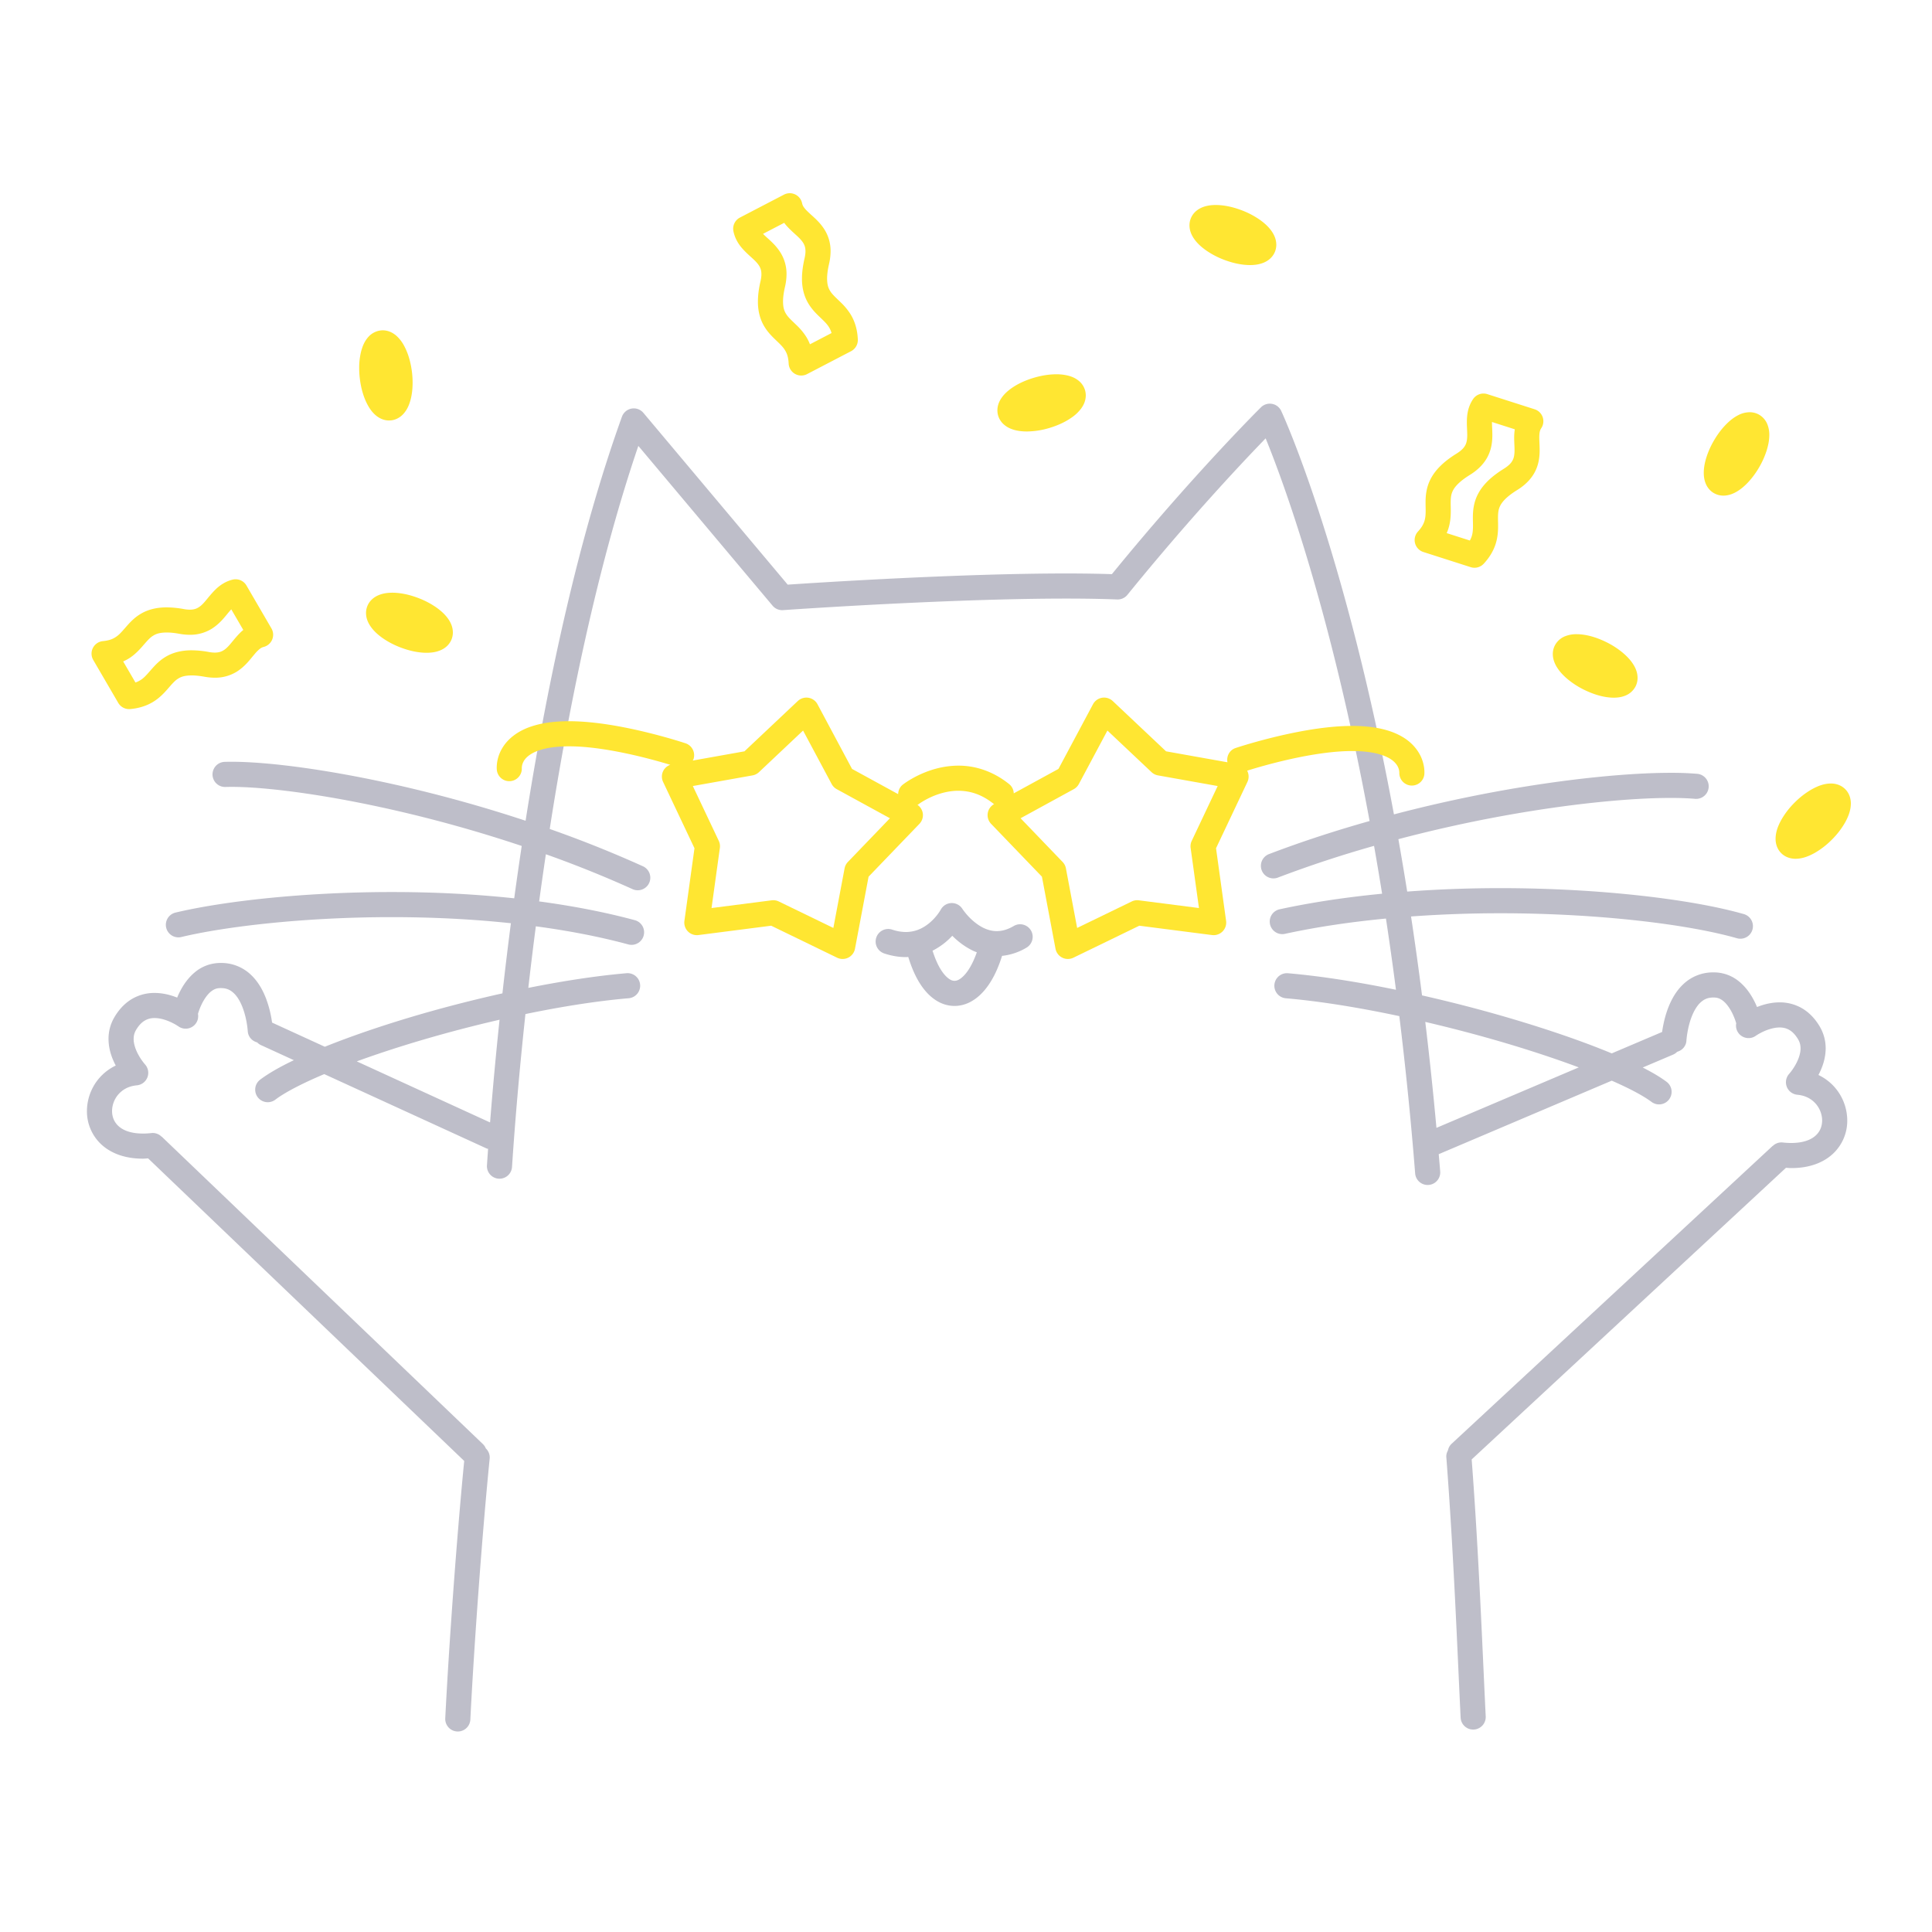 <svg xmlns="http://www.w3.org/2000/svg" width="200" height="200" fill="none"><path fill="#BEBEC9" d="M104.944 95.86c-.69.401-1.253.526-1.758.529-.481 0-.928-.122-1.357-.326-.641-.305-1.218-.809-1.615-1.241a6.888 6.888 0 0 1-.453-.545l-.11-.153-.022-.033a1.298 1.298 0 0 0-2.244.08 5.35 5.35 0 0 1-.997 1.222c-.317.29-.698.565-1.13.763a3.52 3.52 0 0 1-1.484.324c-.416 0-.882-.068-1.417-.246a1.3 1.3 0 1 0-.822 2.467c.782.26 1.534.38 2.239.379.086 0 .166-.011.25-.015.438 1.425.998 2.582 1.716 3.45.404.486.86.887 1.38 1.173a3.5 3.5 0 0 0 1.691.448 3.56 3.56 0 0 0 1.748-.475c.801-.454 1.457-1.162 2.011-2.058.457-.743.843-1.632 1.163-2.652a6.187 6.187 0 0 0 2.528-.85 1.3 1.3 0 1 0-1.317-2.242Zm-4.972 4.922c-.253.309-.493.504-.688.613a.955.955 0 0 1-.473.141.905.905 0 0 1-.438-.126c-.266-.144-.63-.473-.993-1.061-.298-.478-.588-1.13-.843-1.933a7.238 7.238 0 0 0 2.042-1.545c.11.11.228.222.354.335a7.628 7.628 0 0 0 1.773 1.202c.132.063.273.119.414.174-.349.989-.757 1.729-1.148 2.2ZM22.473 99.7h.002-.002Z"/><path fill="#BEBEC9" d="M189.921 112.546a5.236 5.236 0 0 0-1.677-1.264c.381-.725.742-1.65.749-2.755a4.404 4.404 0 0 0-.618-2.265c-.518-.879-1.185-1.533-1.924-1.939a4.57 4.57 0 0 0-2.227-.559c-.906.004-1.696.228-2.337.482a8.835 8.835 0 0 0-.481-.979c-.318-.548-.74-1.132-1.335-1.629a4.087 4.087 0 0 0-2.713-.977 4.444 4.444 0 0 0-3.129 1.246c-.569.543-.971 1.176-1.272 1.803-.45.942-.681 1.884-.814 2.605-.034.189-.06.361-.082.515l-5.214 2.216c-3.638-1.511-8.372-3.084-13.48-4.474a152.18 152.18 0 0 0-6.159-1.529c-.36-2.822-.74-5.545-1.137-8.17a127.91 127.91 0 0 1 9.22-.333c5.102 0 9.987.288 14.223.757 4.233.468 7.825 1.122 10.292 1.829a1.3 1.3 0 0 0 .715-2.5c-2.689-.768-6.382-1.432-10.721-1.913-4.336-.48-9.309-.773-14.509-.773-3.154 0-6.389.116-9.618.356a323.236 323.236 0 0 0-.913-5.425 142.958 142.958 0 0 1 10.549-2.36c7.205-1.326 13.535-1.91 17.65-1.909.975 0 1.825.033 2.52.094a1.3 1.3 0 0 0 .227-2.59 31.814 31.814 0 0 0-2.747-.104c-4.346.002-10.777.603-18.12 1.951a145.593 145.593 0 0 0-10.539 2.352c-5.136-27.75-11.628-41.68-11.671-41.77a1.302 1.302 0 0 0-2.091-.374c-.023.023-6.937 6.863-15.436 17.276-1.469-.049-3.054-.072-4.725-.072-11.077.001-25.607.94-28.835 1.157L66.603 42.738a1.302 1.302 0 0 0-2.218.395c-4.433 12.317-7.612 27.03-9.846 41.003l-.13.827a142.668 142.668 0 0 0-12.456-3.5c-7.62-1.764-14.09-2.602-17.986-2.606-.245 0-.482.004-.711.011a1.3 1.3 0 1 0 .087 2.599c.194-.007.402-.01.624-.01 3.548-.003 9.936.805 17.398 2.54 3.98.922 8.277 2.116 12.643 3.576a393.333 393.333 0 0 0-.776 5.42c-4.26-.458-8.551-.65-12.658-.65-9.255.002-17.535.97-22.406 2.127A1.3 1.3 0 1 0 18.77 97c4.562-1.091 12.743-2.06 21.803-2.058 4.004 0 8.185.189 12.315.631a418.826 418.826 0 0 0-.877 7.259c-3.192.71-6.366 1.533-9.348 2.419-3.341.995-6.422 2.058-9.037 3.108l-5.462-2.502a11.487 11.487 0 0 0-.626-2.497c-.32-.825-.783-1.703-1.54-2.429a4.447 4.447 0 0 0-3.13-1.246c-.131 0-.262.006-.395.016a4.085 4.085 0 0 0-2.318.961c-.89.748-1.402 1.679-1.736 2.418-.03.069-.051.126-.078.191-.642-.254-1.432-.479-2.338-.482a4.557 4.557 0 0 0-2.228.558c-.739.406-1.405 1.06-1.924 1.94a4.387 4.387 0 0 0-.617 2.264c.006 1.105.367 2.03.748 2.755a5.233 5.233 0 0 0-1.677 1.265A5.259 5.259 0 0 0 9 115.015a4.669 4.669 0 0 0 1.495 3.461c1.015.94 2.498 1.473 4.3 1.469.171 0 .358-.022.536-.031l32.724 31.323c-.758 7.707-1.585 19.103-1.962 26.642a1.3 1.3 0 0 0 2.597.13c.382-7.645 1.237-19.381 2.002-27.022a1.278 1.278 0 0 0-.4-1.045 1.293 1.293 0 0 0-.3-.45l-33.227-31.805c-.018-.017-.042-.022-.06-.038a1.281 1.281 0 0 0-1.024-.355 8.076 8.076 0 0 1-.886.051c-1.32-.004-2.085-.365-2.536-.779-.45-.419-.654-.948-.659-1.551a2.668 2.668 0 0 1 .662-1.733c.436-.49 1.04-.846 1.903-.929a1.303 1.303 0 0 0 1.095-.826c.178-.46.079-.984-.255-1.348v-.001a5.76 5.76 0 0 1-.65-.935c-.293-.514-.526-1.156-.52-1.692.002-.33.067-.62.253-.937.326-.546.645-.822.946-.991a1.95 1.95 0 0 1 .97-.234c.559-.005 1.207.2 1.693.429.244.113.447.227.582.309l.15.096.032.021a1.3 1.3 0 0 0 1.814-.297c.214-.299.28-.656.219-.992.067-.232.271-.859.618-1.43.21-.352.467-.674.731-.884.27-.212.514-.322.827-.348h.003l.196-.008c.614.01.965.191 1.336.529.27.256.52.622.72 1.044.305.631.498 1.375.6 1.946.052.286.083.529.1.695l.018.188.003.042v.008h.001c.031.579.441 1.031.974 1.171.108.109.23.208.38.275l3.42 1.567c-1.438.688-2.62 1.359-3.501 2.024a1.3 1.3 0 0 0 1.573 2.07c.946-.726 2.755-1.677 5.073-2.653l16.815 7.702c.047.022.097.019.145.035-.04.581-.08 1.151-.117 1.706a1.3 1.3 0 0 0 2.595.171c.294-4.474.748-9.875 1.388-15.829 3.688-.764 7.342-1.348 10.652-1.636a1.3 1.3 0 1 0-.226-2.589v-.001c-3.188.28-6.64.819-10.127 1.516.236-2.071.496-4.202.778-6.374 3.296.443 6.53 1.052 9.577 1.876a1.3 1.3 0 0 0 .678-2.51c-3.179-.858-6.521-1.487-9.912-1.944.22-1.609.451-3.238.696-4.882a116.73 116.73 0 0 1 8.975 3.613 1.3 1.3 0 0 0 1.074-2.368 120.257 120.257 0 0 0-9.649-3.862c.066-.423.13-.844.198-1.269 2.087-13.06 5.012-26.756 8.975-38.387l13.895 16.54c.268.32.67.49 1.087.462.003 0 1.053-.075 2.833-.187 5.338-.337 17.199-1.009 26.481-1.009 1.892 0 3.676.028 5.27.092.408.017.805-.162 1.062-.48 4.3-5.296 8.221-9.694 11.062-12.765a207.497 207.497 0 0 1 3.248-3.433c1.835 4.492 6.722 17.7 10.761 39.613-3.469.98-6.973 2.11-10.416 3.424a1.3 1.3 0 1 0 .927 2.43v-.001a120.013 120.013 0 0 1 9.951-3.282c.283 1.61.561 3.255.833 4.954-3.62.352-7.2.873-10.608 1.612a1.3 1.3 0 1 0 .552 2.542c3.335-.726 6.869-1.238 10.454-1.582.36 2.375.707 4.832 1.037 7.372-3.877-.798-7.707-1.41-11.176-1.711a1.3 1.3 0 0 0-.224 2.591c3.591.309 7.647.977 11.747 1.848a382.312 382.312 0 0 1 1.639 16.282 1.299 1.299 0 1 0 2.592-.206c-.048-.603-.101-1.189-.151-1.785l17.911-7.61c.668.293 1.288.58 1.839.857.994.498 1.784.969 2.295 1.354a1.3 1.3 0 0 0 1.562-2.078c-.663-.498-1.499-.989-2.49-1.495l3.14-1.334a1.29 1.29 0 0 0 .426-.293c.527-.144.93-.596.96-1.171v-.002c.001-.09.109-1.409.578-2.55.23-.572.545-1.082.898-1.4.361-.316.706-.488 1.302-.498l.197.008.002.001c.323.027.575.142.852.368.411.333.791.944 1.023 1.476.118.265.203.507.257.675l.044.145c-.061.335.005.692.22.99a1.299 1.299 0 0 0 1.814.296c.04-.028.382-.259.856-.468.474-.212 1.076-.39 1.601-.387.356.002.668.069.97.235.301.168.619.445.945.99.186.317.251.608.254.938.007.571-.262 1.264-.578 1.792a6.192 6.192 0 0 1-.427.634l-.134.165-.031.036-.001.001a1.3 1.3 0 0 0 .841 2.173c.862.083 1.466.439 1.901.93.432.49.664 1.133.663 1.732-.005.604-.21 1.133-.659 1.551-.452.414-1.216.775-2.536.78-.274 0-.569-.016-.886-.052a1.285 1.285 0 0 0-1.016.347c-.016.014-.037.018-.053.033l-33.227 30.829a1.268 1.268 0 0 0-.36.669c-.111.21-.187.441-.167.696.762 9.863 1.173 20.729 1.481 26.965a1.3 1.3 0 0 0 2.597-.128c-.303-6.12-.707-16.787-1.453-26.601l32.537-30.19c.182.01.373.031.547.031 1.802.005 3.285-.528 4.3-1.469a4.667 4.667 0 0 0 1.495-3.461 5.258 5.258 0 0 0-1.306-3.444Zm-139.189 3.649-13.798-6.321c4.242-1.549 9.468-3.092 14.78-4.312-.401 3.815-.726 7.39-.982 10.633Zm104.716-8.334c2.902.851 5.619 1.75 7.986 2.635l-14.734 6.26a381.404 381.404 0 0 0-1.155-10.968c2.693.628 5.368 1.33 7.903 2.073Z"/><path fill="#FFE632" d="M45.192 62.9a8.518 8.518 0 0 0-1.813-.964c-.965-.377-1.905-.576-2.766-.579-.473.003-.928.057-1.387.24-.228.092-.46.22-.676.411a1.924 1.924 0 0 0-.659 1.455c.005.52.185.933.399 1.276.329.514.768.92 1.29 1.294.523.371 1.134.699 1.814.966.965.376 1.904.575 2.766.577.472-.002.926-.056 1.385-.238.228-.092.46-.22.676-.41.215-.19.41-.448.527-.748l.003-.007c.088-.227.13-.472.13-.702-.004-.52-.185-.933-.398-1.276-.33-.514-.769-.92-1.29-1.294Z"/><path fill="#FFE632" d="m38.024 62.757.002-.004.002-.004-.004.008ZM103.893 43.918c.367.332.766.495 1.162.602.399.104.811.145 1.243.146a8.31 8.31 0 0 0 2.288-.349c.962-.283 1.802-.683 2.475-1.182a4.04 4.04 0 0 0 .881-.874c.241-.342.453-.777.457-1.328 0-.177-.024-.36-.076-.538l-1.248.363 1.248-.364a1.982 1.982 0 0 0-.566-.9c-.368-.332-.767-.496-1.163-.603a4.913 4.913 0 0 0-1.242-.145c-.717 0-1.491.117-2.289.35-.961.281-1.802.681-2.475 1.18-.336.253-.634.53-.881.875-.241.341-.453.776-.457 1.328 0 .178.025.362.076.538.106.368.325.682.567.901ZM123.532 24.603c.329.514.768.92 1.29 1.294a8.515 8.515 0 0 0 1.813.966c.966.375 1.904.575 2.767.577.472-.002.926-.056 1.385-.238a2.32 2.32 0 0 0 .677-.412c.214-.189.409-.448.526-.748l.002-.006c.088-.226.131-.472.13-.702-.004-.52-.185-.933-.398-1.276-.329-.514-.769-.92-1.29-1.294a8.547 8.547 0 0 0-1.813-.965c-.965-.376-1.905-.575-2.766-.578-.473.002-.928.057-1.387.239-.228.093-.46.222-.676.413a1.958 1.958 0 0 0-.524.745 1.914 1.914 0 0 0-.134.71c.004.518.184.932.398 1.275ZM123.266 22.621l.002-.003.001-.005-.003.008ZM191.017 81.693a1.956 1.956 0 0 0-.741-.463 2.29 2.29 0 0 0-.752-.122c-.716.01-1.324.251-1.944.588a8.36 8.36 0 0 0-1.8 1.386 8.307 8.307 0 0 0-1.385 1.8c-.337.619-.578 1.227-.588 1.943 0 .237.032.491.122.752.089.26.244.525.461.74l.92-.918-.919.92c.216.217.481.372.741.46.26.09.514.122.751.122.716-.01 1.324-.25 1.943-.587a8.344 8.344 0 0 0 1.8-1.385 8.345 8.345 0 0 0 1.386-1.8c.337-.62.577-1.228.588-1.944a2.313 2.313 0 0 0-.122-.752 1.95 1.95 0 0 0-.461-.74Z"/><path fill="#FFE632" d="m191.016 81.691.001.002h.001l-.002-.002ZM38.858 42.958c.333.294.814.567 1.418.57l.217-.013.009-.001c.516-.06.946-.335 1.224-.631.423-.455.627-.959.776-1.5.144-.543.21-1.135.211-1.767 0-.348-.02-.707-.064-1.075-.127-1.043-.4-1.976-.815-2.743a3.744 3.744 0 0 0-.795-1.034c-.333-.293-.814-.567-1.418-.57a2.03 2.03 0 0 0-1.45.643c-.423.454-.628.959-.777 1.5a6.942 6.942 0 0 0-.211 1.766c0 .35.02.71.065 1.078.126 1.043.399 1.976.814 2.743.21.384.456.733.796 1.034Z"/><path fill="#FFE632" d="m39.39 34.21.006-.001h.002-.007ZM160.954 66.821l.003-.005.002-.005-.005.01ZM168.029 67.606a8.56 8.56 0 0 0-1.665-1.094c-1.091-.546-2.156-.854-3.149-.861a3.15 3.15 0 0 0-1.183.208 2.044 2.044 0 0 0-1.074.957c-.15.291-.213.609-.212.89.004.483.154.876.339 1.218.286.511.679.941 1.153 1.347a8.612 8.612 0 0 0 1.666 1.093c1.091.545 2.155.853 3.149.86.39-.001.779-.047 1.181-.206a2.047 2.047 0 0 0 1.078-.96l.004-.007c.141-.28.206-.594.205-.88-.004-.483-.154-.875-.339-1.218-.286-.511-.679-.941-1.153-1.347ZM182.111 42.934a1.961 1.961 0 0 0-.99-.261 2.617 2.617 0 0 0-1.183.306c-.51.262-.95.629-1.371 1.075-.419.447-.81.977-1.156 1.576a8.602 8.602 0 0 0-.756 1.688c-.176.555-.28 1.092-.282 1.629.002.353.044.713.191 1.086.143.368.428.769.859 1.015h.002c.314.183.669.26.986.259.461-.003.842-.137 1.183-.307.509-.262.949-.628 1.371-1.074a8.647 8.647 0 0 0 1.156-1.576 8.672 8.672 0 0 0 .755-1.69c.176-.554.28-1.09.282-1.627a2.936 2.936 0 0 0-.192-1.087 2.016 2.016 0 0 0-.855-1.012Z"/><path fill="#FFE632" d="m182.108 42.932.003.002.002.001-.005-.003ZM25.514 60.612a1.3 1.3 0 0 0-1.436-.608c-.757.185-1.344.606-1.766 1.017-.634.626-1.026 1.23-1.407 1.578a1.917 1.917 0 0 1-.538.377c-.184.08-.392.136-.72.137-.17 0-.371-.017-.609-.06a9.983 9.983 0 0 0-1.788-.177c-1.089-.005-2.008.255-2.712.687-.528.318-.922.703-1.238 1.048-.474.526-.802.947-1.152 1.217-.353.266-.71.46-1.49.54a1.302 1.302 0 0 0-1.006 1.95l2.589 4.443a1.3 1.3 0 0 0 1.241.64c1.079-.093 1.963-.443 2.624-.91.496-.347.865-.736 1.166-1.074.45-.515.765-.895 1.088-1.114.324-.215.667-.374 1.48-.384.352 0 .79.04 1.323.136l.004.001c.37.066.725.1 1.068.1a4.229 4.229 0 0 0 2.263-.618c.906-.57 1.408-1.303 1.828-1.787a4.04 4.04 0 0 1 .541-.559c.157-.122.274-.182.424-.22a1.303 1.303 0 0 0 .81-1.916l-2.587-4.444Zm-2.021 6.43a1.918 1.918 0 0 1-.538.377c-.184.08-.392.136-.72.138a3.52 3.52 0 0 1-.611-.06h.004a10.045 10.045 0 0 0-1.789-.178c-1.09-.005-2.008.255-2.712.686-.529.32-.922.705-1.238 1.05-.474.524-.803.946-1.153 1.216a2.403 2.403 0 0 1-.715.38l-1.269-2.178c.277-.126.539-.265.765-.425.497-.347.865-.736 1.166-1.074.451-.516.766-.896 1.089-1.114.324-.215.666-.374 1.478-.384.355 0 .791.038 1.323.136.376.068.733.101 1.075.101a4.23 4.23 0 0 0 2.262-.618c.906-.57 1.408-1.304 1.828-1.788.073-.086.138-.156.204-.228l1.243 2.134c-.1.084-.198.167-.285.252-.634.626-1.026 1.229-1.407 1.577ZM158.865 42.368l-4.897-1.567a1.3 1.3 0 0 0-1.473.509 3.615 3.615 0 0 0-.536 1.258c-.09.413-.11.797-.11 1.146.001.504.039.94.038 1.304 0 .441-.048.75-.172 1.014-.128.261-.34.551-.922.917-1.313.812-2.163 1.645-2.658 2.566-.499.92-.564 1.835-.561 2.53 0 .309.01.585.01.832 0 .42-.028.748-.127 1.063-.101.315-.27.648-.669 1.084-.3.325-.415.784-.302 1.213.113.429.439.772.861.907l4.897 1.568a1.301 1.301 0 0 0 1.352-.357c.625-.673 1.027-1.383 1.239-2.07.216-.685.247-1.318.247-1.841 0-.312-.011-.59-.01-.834.003-.566.045-.906.25-1.297.209-.389.661-.92 1.737-1.586.909-.557 1.551-1.259 1.905-2.022.358-.76.42-1.509.42-2.12-.001-.514-.039-.954-.038-1.304 0-.242.017-.436.05-.584.034-.15.077-.253.15-.363a1.3 1.3 0 0 0-.681-1.966Zm-2.253 5.23c-.128.262-.34.552-.922.919-1.312.81-2.161 1.644-2.657 2.565-.499.919-.564 1.834-.561 2.528 0 .309.01.585.01.834 0 .42-.028.747-.127 1.063-.046.142-.109.29-.197.447l-2.397-.767c.068-.157.129-.313.177-.468.215-.686.246-1.319.246-1.842 0-.313-.011-.59-.01-.833.003-.566.045-.906.25-1.297.209-.39.661-.92 1.738-1.587.908-.557 1.551-1.258 1.905-2.021.358-.762.42-1.51.42-2.121-.002-.515-.04-.955-.039-1.304l.002-.03 2.361.757a5.914 5.914 0 0 0-.065.84c.002.503.039.938.038 1.303 0 .442-.048.751-.172 1.014ZM76.829 25.707c.58.657 1.157 1.073 1.495 1.466.173.194.29.366.368.545.077.18.127.372.129.666 0 .192-.025.43-.092.72-.183.789-.27 1.483-.27 2.116-.007 1.023.253 1.9.659 2.57.3.504.656.884.972 1.198.481.47.863.806 1.103 1.16.237.356.408.723.449 1.486a1.303 1.303 0 0 0 1.9 1.096l4.56-2.374a1.3 1.3 0 0 0 .699-1.21c-.041-1.053-.332-1.934-.75-2.61a6.37 6.37 0 0 0-.992-1.21c-.486-.474-.862-.808-1.077-1.132-.21-.327-.352-.634-.362-1.348 0-.388.055-.89.203-1.53a5.82 5.82 0 0 0 .159-1.306 4.169 4.169 0 0 0-.588-2.176c-.533-.876-1.214-1.388-1.658-1.816-.227-.21-.4-.394-.508-.548a1.064 1.064 0 0 1-.193-.422 1.303 1.303 0 0 0-1.875-.901l-4.562 2.375a1.3 1.3 0 0 0-.675 1.405c.146.747.524 1.343.906 1.78Zm6.056-.907c.173.193.29.366.368.544.078.18.127.372.129.666 0 .192-.025.429-.092.721-.182.788-.27 1.482-.27 2.115-.006 1.023.253 1.9.66 2.57.3.504.655.884.971 1.198.482.47.863.806 1.103 1.16.136.203.246.42.326.703l-2.234 1.164a4.741 4.741 0 0 0-.357-.73 6.383 6.383 0 0 0-.99-1.211c-.488-.474-.864-.808-1.078-1.132-.212-.327-.353-.635-.362-1.348 0-.389.055-.89.203-1.53a5.81 5.81 0 0 0 .159-1.306 4.17 4.17 0 0 0-.589-2.177c-.532-.875-1.213-1.388-1.657-1.815-.071-.066-.127-.124-.186-.184l2.191-1.141c.07.092.139.184.21.266.58.657 1.157 1.073 1.495 1.467ZM145.183 76.283c-1.182-.7-2.843-1.135-5.207-1.135-.21 0-.427.003-.649.01-2.62.086-5.443.658-7.642 1.202-2.196.545-3.756 1.067-3.779 1.075-.624.21-.961.846-.841 1.476l-6.356-1.134-5.522-5.208a1.304 1.304 0 0 0-1.102-.338 1.306 1.306 0 0 0-.937.67l-3.577 6.697-4.628 2.53a1.279 1.279 0 0 0-.472-.955c-1.746-1.405-3.623-1.92-5.258-1.913-1.668.002-3.083.494-4.089.97-1.007.481-1.615.956-1.67.998-.313.247-.466.61-.478.98l-4.772-2.61-3.578-6.696a1.304 1.304 0 0 0-.937-.67 1.304 1.304 0 0 0-1.101.337l-5.523 5.208-5.356.956c.023-.05.063-.087.08-.14a1.3 1.3 0 0 0-.82-1.646c-.022-.008-1.583-.53-3.779-1.075-2.199-.544-5.022-1.116-7.643-1.202-.221-.007-.438-.01-.648-.01-1.578 0-2.837.194-3.857.53-1.527.495-2.514 1.362-3.031 2.23a3.977 3.977 0 0 0-.591 2.032c0 .114.007.195.01.234a1.296 1.296 0 0 0 2.583-.231h.007v-.003c0-.035.006-.186.07-.374.104-.284.287-.656.93-1.048.647-.386 1.828-.772 3.88-.77.181 0 .369.002.563.008 2.304.072 5.006.605 7.101 1.127 1.05.26 1.95.516 2.586.707l.234.07c-.307.11-.568.329-.72.622a1.304 1.304 0 0 0-.02 1.152l3.248 6.863-1.042 7.52c-.055.4.08.806.364 1.093.284.287.689.426 1.09.375l7.529-.968 6.83 3.315a1.304 1.304 0 0 0 1.845-.929l1.407-7.461 5.263-5.471c.28-.291.41-.7.348-1.098a1.297 1.297 0 0 0-.554-.868c.028-.018.06-.023.086-.043l.004-.002h.001c.02-.016.498-.379 1.251-.728.763-.355 1.794-.686 2.899-.684 1.126.007 2.33.309 3.633 1.343.021.017.047.02.069.035l-.005.003a1.303 1.303 0 0 0-.313 2.042l5.263 5.471 1.406 7.461a1.304 1.304 0 0 0 1.846.929l6.829-3.315 7.531.968a1.302 1.302 0 0 0 1.453-1.468l-1.042-7.52 3.248-6.862a1.303 1.303 0 0 0-.019-1.153c-.003-.004-.007-.008-.009-.013a55.663 55.663 0 0 1 3.608-.995c2.031-.49 4.542-.962 6.7-1.029.195-.007.383-.01.565-.01 1.365 0 2.351.17 3.042.4 1.039.351 1.416.782 1.623 1.108.201.328.215.628.214.685v.015h.005a1.298 1.298 0 0 0 2.588.195c.002-.032.007-.105.007-.21 0-.253-.03-.683-.205-1.204-.253-.78-.884-1.76-2.067-2.453ZM87.773 89.23a1.296 1.296 0 0 0-.341.66l-1.163 6.17-5.65-2.74a1.295 1.295 0 0 0-.733-.12l-6.227.8.861-6.22a1.296 1.296 0 0 0-.112-.734l-2.686-5.676 6.181-1.102a1.3 1.3 0 0 0 .664-.334l4.567-4.308 2.96 5.538c.12.223.3.406.523.528l5.508 3.013-4.353 4.525Zm35.594-2.184a1.292 1.292 0 0 0-.113.735l.862 6.219-6.228-.8a1.294 1.294 0 0 0-.733.12l-5.649 2.741-1.163-6.17a1.295 1.295 0 0 0-.341-.66l-4.352-4.526 5.509-3.013c.222-.122.403-.305.523-.528l2.958-5.538 4.568 4.308c.184.173.414.29.663.334l6.182 1.102-2.686 5.676Z"/></svg>